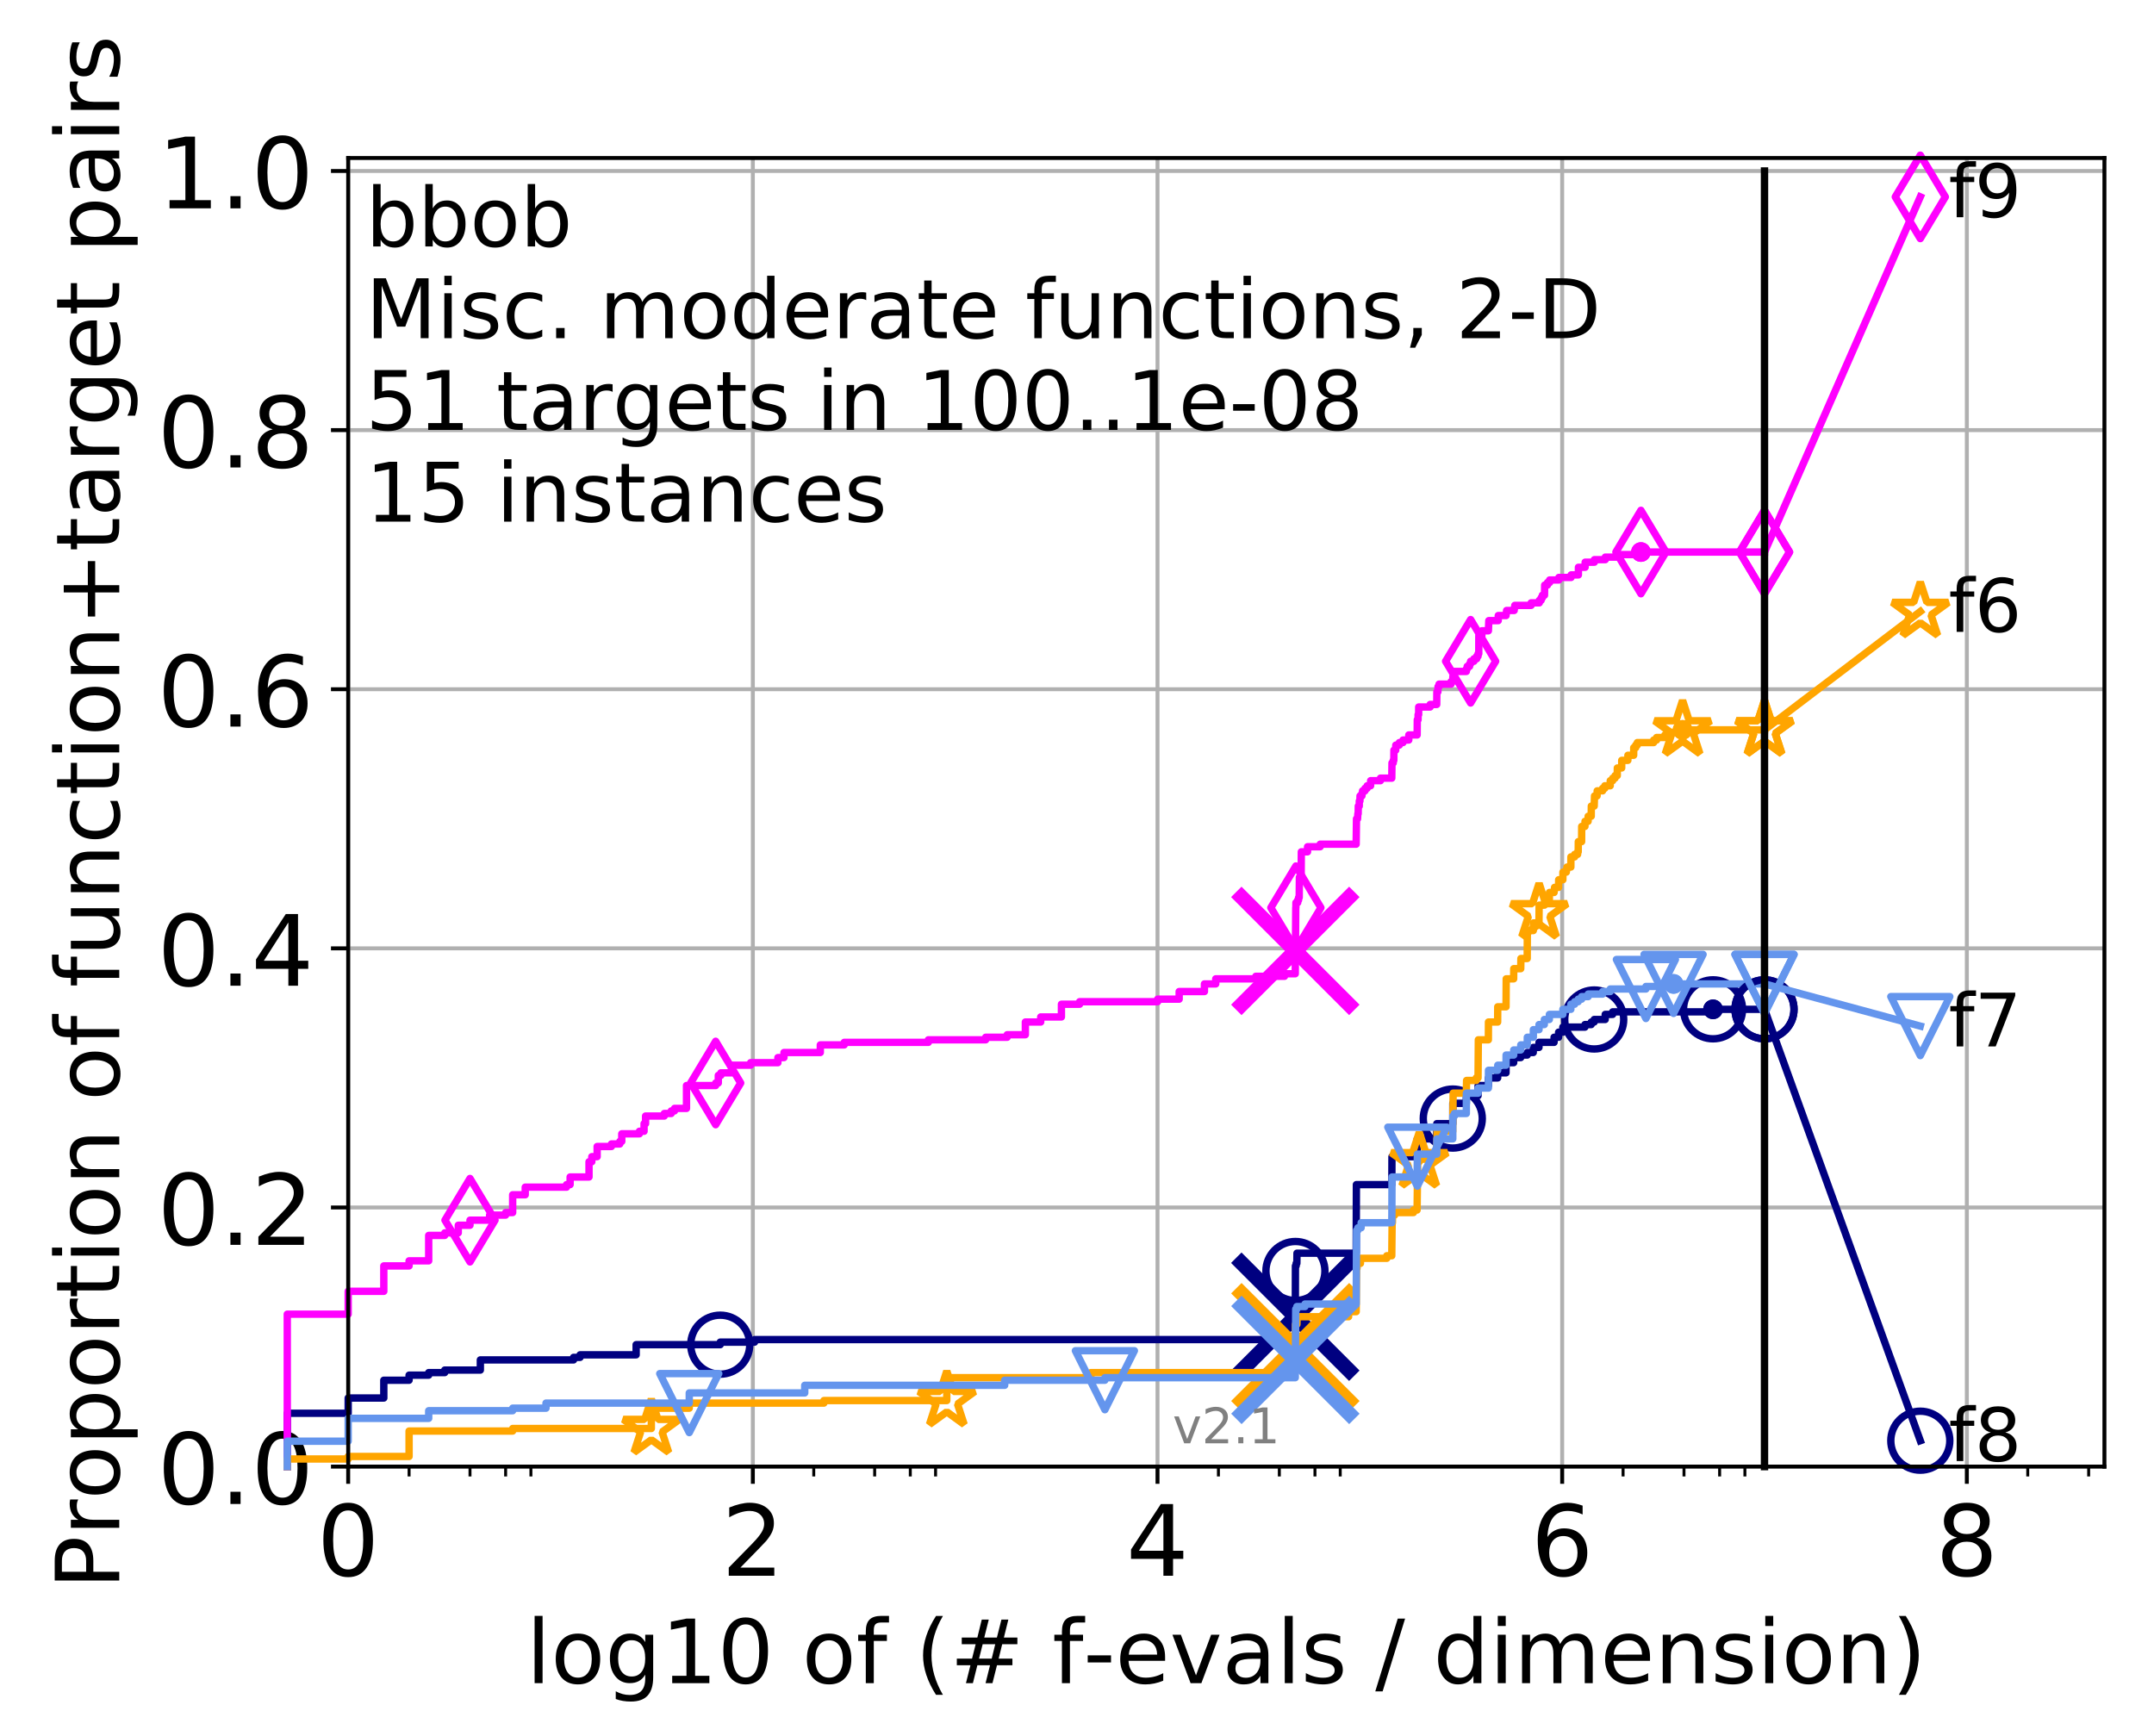 <?xml version="1.0" encoding="utf-8" standalone="no"?>
<!DOCTYPE svg PUBLIC "-//W3C//DTD SVG 1.1//EN"
  "http://www.w3.org/Graphics/SVG/1.1/DTD/svg11.dtd">
<!-- Created with matplotlib (http://matplotlib.org/) -->
<svg height="353pt" version="1.1" viewBox="0 0 438 353" width="438pt" xmlns="http://www.w3.org/2000/svg" xmlns:xlink="http://www.w3.org/1999/xlink">
 <defs>
  <style type="text/css">
*{stroke-linecap:butt;stroke-linejoin:round;}
  </style>
 </defs>
 <g id="figure_1">
  <g id="patch_1">
   <path d="M 0 353.222 
L 438.62 353.222 
L 438.62 0 
L 0 0 
z
" style="fill:#ffffff;"/>
  </g>
  <g id="axes_1">
   <g id="patch_2">
    <path d="M 70.8 298.245 
L 427.92 298.245 
L 427.92 32.133 
L 70.8 32.133 
z
" style="fill:#ffffff;"/>
   </g>
   <g id="matplotlib.axis_1">
    <g id="xtick_1">
     <g id="line2d_1">
      <path clip-path="url(#pffbed2e3cf)" d="M 70.8 298.245 
L 70.8 32.133 
" style="fill:none;stroke:#b0b0b0;stroke-linecap:square;stroke-width:0.8;"/>
     </g>
     <g id="line2d_2">
      <defs>
       <path d="M 0 0 
L 0 3.5 
" id="mab43088e83" style="stroke:#000000;stroke-width:0.8;"/>
      </defs>
      <g>
       <use style="stroke:#000000;stroke-width:0.8;" x="70.8" xlink:href="#mab43088e83" y="298.245"/>
      </g>
     </g>
     <g id="text_1">
      <!-- 0 -->
      <defs>
       <path d="M 31.781 66.406 
Q 24.172 66.406 20.328 58.906 
Q 16.5 51.422 16.5 36.375 
Q 16.5 21.391 20.328 13.891 
Q 24.172 6.391 31.781 6.391 
Q 39.453 6.391 43.281 13.891 
Q 47.125 21.391 47.125 36.375 
Q 47.125 51.422 43.281 58.906 
Q 39.453 66.406 31.781 66.406 
M 31.781 74.219 
Q 44.047 74.219 50.516 64.516 
Q 56.984 54.828 56.984 36.375 
Q 56.984 17.969 50.516 8.266 
Q 44.047 -1.422 31.781 -1.422 
Q 19.531 -1.422 13.062 8.266 
Q 6.594 17.969 6.594 36.375 
Q 6.594 54.828 13.062 64.516 
Q 19.531 74.219 31.781 74.219 
" id="DejaVuSans-30"/>
      </defs>
      <g transform="translate(64.438 320.442)scale(0.2 -0.2)">
       <use xlink:href="#DejaVuSans-30"/>
      </g>
     </g>
    </g>
    <g id="xtick_2">
     <g id="line2d_3">
      <path clip-path="url(#pffbed2e3cf)" d="M 153.086 298.245 
L 153.086 32.133 
" style="fill:none;stroke:#b0b0b0;stroke-linecap:square;stroke-width:0.8;"/>
     </g>
     <g id="line2d_4">
      <g>
       <use style="stroke:#000000;stroke-width:0.8;" x="153.086" xlink:href="#mab43088e83" y="298.245"/>
      </g>
     </g>
     <g id="text_2">
      <!-- 2 -->
      <defs>
       <path d="M 19.188 8.297 
L 53.609 8.297 
L 53.609 0 
L 7.328 0 
L 7.328 8.297 
Q 12.938 14.109 22.625 23.891 
Q 32.328 33.688 34.812 36.531 
Q 39.547 41.844 41.422 45.531 
Q 43.312 49.219 43.312 52.781 
Q 43.312 58.594 39.234 62.25 
Q 35.156 65.922 28.609 65.922 
Q 23.969 65.922 18.812 64.312 
Q 13.672 62.703 7.812 59.422 
L 7.812 69.391 
Q 13.766 71.781 18.938 73 
Q 24.125 74.219 28.422 74.219 
Q 39.75 74.219 46.484 68.547 
Q 53.219 62.891 53.219 53.422 
Q 53.219 48.922 51.531 44.891 
Q 49.859 40.875 45.406 35.406 
Q 44.188 33.984 37.641 27.219 
Q 31.109 20.453 19.188 8.297 
" id="DejaVuSans-32"/>
      </defs>
      <g transform="translate(146.723 320.442)scale(0.2 -0.2)">
       <use xlink:href="#DejaVuSans-32"/>
      </g>
     </g>
    </g>
    <g id="xtick_3">
     <g id="line2d_5">
      <path clip-path="url(#pffbed2e3cf)" d="M 235.371 298.245 
L 235.371 32.133 
" style="fill:none;stroke:#b0b0b0;stroke-linecap:square;stroke-width:0.8;"/>
     </g>
     <g id="line2d_6">
      <g>
       <use style="stroke:#000000;stroke-width:0.8;" x="235.371" xlink:href="#mab43088e83" y="298.245"/>
      </g>
     </g>
     <g id="text_3">
      <!-- 4 -->
      <defs>
       <path d="M 37.797 64.312 
L 12.891 25.391 
L 37.797 25.391 
z
M 35.203 72.906 
L 47.609 72.906 
L 47.609 25.391 
L 58.016 25.391 
L 58.016 17.188 
L 47.609 17.188 
L 47.609 0 
L 37.797 0 
L 37.797 17.188 
L 4.891 17.188 
L 4.891 26.703 
z
" id="DejaVuSans-34"/>
      </defs>
      <g transform="translate(229.009 320.442)scale(0.2 -0.2)">
       <use xlink:href="#DejaVuSans-34"/>
      </g>
     </g>
    </g>
    <g id="xtick_4">
     <g id="line2d_7">
      <path clip-path="url(#pffbed2e3cf)" d="M 317.657 298.245 
L 317.657 32.133 
" style="fill:none;stroke:#b0b0b0;stroke-linecap:square;stroke-width:0.8;"/>
     </g>
     <g id="line2d_8">
      <g>
       <use style="stroke:#000000;stroke-width:0.8;" x="317.657" xlink:href="#mab43088e83" y="298.245"/>
      </g>
     </g>
     <g id="text_4">
      <!-- 6 -->
      <defs>
       <path d="M 33.016 40.375 
Q 26.375 40.375 22.484 35.828 
Q 18.609 31.297 18.609 23.391 
Q 18.609 15.531 22.484 10.953 
Q 26.375 6.391 33.016 6.391 
Q 39.656 6.391 43.531 10.953 
Q 47.406 15.531 47.406 23.391 
Q 47.406 31.297 43.531 35.828 
Q 39.656 40.375 33.016 40.375 
M 52.594 71.297 
L 52.594 62.312 
Q 48.875 64.062 45.094 64.984 
Q 41.312 65.922 37.594 65.922 
Q 27.828 65.922 22.672 59.328 
Q 17.531 52.734 16.797 39.406 
Q 19.672 43.656 24.016 45.922 
Q 28.375 48.188 33.594 48.188 
Q 44.578 48.188 50.953 41.516 
Q 57.328 34.859 57.328 23.391 
Q 57.328 12.156 50.688 5.359 
Q 44.047 -1.422 33.016 -1.422 
Q 20.359 -1.422 13.672 8.266 
Q 6.984 17.969 6.984 36.375 
Q 6.984 53.656 15.188 63.938 
Q 23.391 74.219 37.203 74.219 
Q 40.922 74.219 44.703 73.484 
Q 48.484 72.75 52.594 71.297 
" id="DejaVuSans-36"/>
      </defs>
      <g transform="translate(311.295 320.442)scale(0.2 -0.2)">
       <use xlink:href="#DejaVuSans-36"/>
      </g>
     </g>
    </g>
    <g id="xtick_5">
     <g id="line2d_9">
      <path clip-path="url(#pffbed2e3cf)" d="M 399.943 298.245 
L 399.943 32.133 
" style="fill:none;stroke:#b0b0b0;stroke-linecap:square;stroke-width:0.8;"/>
     </g>
     <g id="line2d_10">
      <g>
       <use style="stroke:#000000;stroke-width:0.8;" x="399.943" xlink:href="#mab43088e83" y="298.245"/>
      </g>
     </g>
     <g id="text_5">
      <!-- 8 -->
      <defs>
       <path d="M 31.781 34.625 
Q 24.75 34.625 20.719 30.859 
Q 16.703 27.094 16.703 20.516 
Q 16.703 13.922 20.719 10.156 
Q 24.75 6.391 31.781 6.391 
Q 38.812 6.391 42.859 10.172 
Q 46.922 13.969 46.922 20.516 
Q 46.922 27.094 42.891 30.859 
Q 38.875 34.625 31.781 34.625 
M 21.922 38.812 
Q 15.578 40.375 12.031 44.719 
Q 8.5 49.078 8.5 55.328 
Q 8.5 64.062 14.719 69.141 
Q 20.953 74.219 31.781 74.219 
Q 42.672 74.219 48.875 69.141 
Q 55.078 64.062 55.078 55.328 
Q 55.078 49.078 51.531 44.719 
Q 48 40.375 41.703 38.812 
Q 48.828 37.156 52.797 32.312 
Q 56.781 27.484 56.781 20.516 
Q 56.781 9.906 50.312 4.234 
Q 43.844 -1.422 31.781 -1.422 
Q 19.734 -1.422 13.25 4.234 
Q 6.781 9.906 6.781 20.516 
Q 6.781 27.484 10.781 32.312 
Q 14.797 37.156 21.922 38.812 
M 18.312 54.391 
Q 18.312 48.734 21.844 45.562 
Q 25.391 42.391 31.781 42.391 
Q 38.141 42.391 41.719 45.562 
Q 45.312 48.734 45.312 54.391 
Q 45.312 60.062 41.719 63.234 
Q 38.141 66.406 31.781 66.406 
Q 25.391 66.406 21.844 63.234 
Q 18.312 60.062 18.312 54.391 
" id="DejaVuSans-38"/>
      </defs>
      <g transform="translate(393.58 320.442)scale(0.2 -0.2)">
       <use xlink:href="#DejaVuSans-38"/>
      </g>
     </g>
    </g>
    <g id="xtick_6">
     <g id="line2d_11">
      <defs>
       <path d="M 0 0 
L 0 2 
" id="mbaf9244e1b" style="stroke:#000000;stroke-width:0.6;"/>
      </defs>
      <g>
       <use style="stroke:#000000;stroke-width:0.6;" x="83.185" xlink:href="#mbaf9244e1b" y="298.245"/>
      </g>
     </g>
    </g>
    <g id="xtick_7">
     <g id="line2d_12">
      <g>
       <use style="stroke:#000000;stroke-width:0.6;" x="95.57" xlink:href="#mbaf9244e1b" y="298.245"/>
      </g>
     </g>
    </g>
    <g id="xtick_8">
     <g id="line2d_13">
      <g>
       <use style="stroke:#000000;stroke-width:0.6;" x="102.815" xlink:href="#mbaf9244e1b" y="298.245"/>
      </g>
     </g>
    </g>
    <g id="xtick_9">
     <g id="line2d_14">
      <g>
       <use style="stroke:#000000;stroke-width:0.6;" x="107.956" xlink:href="#mbaf9244e1b" y="298.245"/>
      </g>
     </g>
    </g>
    <g id="xtick_10">
     <g id="line2d_15">
      <g>
       <use style="stroke:#000000;stroke-width:0.6;" x="165.471" xlink:href="#mbaf9244e1b" y="298.245"/>
      </g>
     </g>
    </g>
    <g id="xtick_11">
     <g id="line2d_16">
      <g>
       <use style="stroke:#000000;stroke-width:0.6;" x="177.856" xlink:href="#mbaf9244e1b" y="298.245"/>
      </g>
     </g>
    </g>
    <g id="xtick_12">
     <g id="line2d_17">
      <g>
       <use style="stroke:#000000;stroke-width:0.6;" x="185.101" xlink:href="#mbaf9244e1b" y="298.245"/>
      </g>
     </g>
    </g>
    <g id="xtick_13">
     <g id="line2d_18">
      <g>
       <use style="stroke:#000000;stroke-width:0.6;" x="190.241" xlink:href="#mbaf9244e1b" y="298.245"/>
      </g>
     </g>
    </g>
    <g id="xtick_14">
     <g id="line2d_19">
      <g>
       <use style="stroke:#000000;stroke-width:0.6;" x="247.757" xlink:href="#mbaf9244e1b" y="298.245"/>
      </g>
     </g>
    </g>
    <g id="xtick_15">
     <g id="line2d_20">
      <g>
       <use style="stroke:#000000;stroke-width:0.6;" x="260.142" xlink:href="#mbaf9244e1b" y="298.245"/>
      </g>
     </g>
    </g>
    <g id="xtick_16">
     <g id="line2d_21">
      <g>
       <use style="stroke:#000000;stroke-width:0.6;" x="267.387" xlink:href="#mbaf9244e1b" y="298.245"/>
      </g>
     </g>
    </g>
    <g id="xtick_17">
     <g id="line2d_22">
      <g>
       <use style="stroke:#000000;stroke-width:0.6;" x="272.527" xlink:href="#mbaf9244e1b" y="298.245"/>
      </g>
     </g>
    </g>
    <g id="xtick_18">
     <g id="line2d_23">
      <g>
       <use style="stroke:#000000;stroke-width:0.6;" x="330.042" xlink:href="#mbaf9244e1b" y="298.245"/>
      </g>
     </g>
    </g>
    <g id="xtick_19">
     <g id="line2d_24">
      <g>
       <use style="stroke:#000000;stroke-width:0.6;" x="342.428" xlink:href="#mbaf9244e1b" y="298.245"/>
      </g>
     </g>
    </g>
    <g id="xtick_20">
     <g id="line2d_25">
      <g>
       <use style="stroke:#000000;stroke-width:0.6;" x="349.673" xlink:href="#mbaf9244e1b" y="298.245"/>
      </g>
     </g>
    </g>
    <g id="xtick_21">
     <g id="line2d_26">
      <g>
       <use style="stroke:#000000;stroke-width:0.6;" x="354.813" xlink:href="#mbaf9244e1b" y="298.245"/>
      </g>
     </g>
    </g>
    <g id="xtick_22">
     <g id="line2d_27">
      <g>
       <use style="stroke:#000000;stroke-width:0.6;" x="412.328" xlink:href="#mbaf9244e1b" y="298.245"/>
      </g>
     </g>
    </g>
    <g id="xtick_23">
     <g id="line2d_28">
      <g>
       <use style="stroke:#000000;stroke-width:0.6;" x="424.713" xlink:href="#mbaf9244e1b" y="298.245"/>
      </g>
     </g>
    </g>
    <g id="text_6">
     <!-- log10 of (# f-evals / dimension) -->
     <defs>
      <path d="M 9.422 75.984 
L 18.406 75.984 
L 18.406 0 
L 9.422 0 
z
" id="DejaVuSans-6c"/>
      <path d="M 30.609 48.391 
Q 23.391 48.391 19.188 42.75 
Q 14.984 37.109 14.984 27.297 
Q 14.984 17.484 19.156 11.844 
Q 23.344 6.203 30.609 6.203 
Q 37.797 6.203 41.984 11.859 
Q 46.188 17.531 46.188 27.297 
Q 46.188 37.016 41.984 42.703 
Q 37.797 48.391 30.609 48.391 
M 30.609 56 
Q 42.328 56 49.016 48.375 
Q 55.719 40.766 55.719 27.297 
Q 55.719 13.875 49.016 6.219 
Q 42.328 -1.422 30.609 -1.422 
Q 18.844 -1.422 12.172 6.219 
Q 5.516 13.875 5.516 27.297 
Q 5.516 40.766 12.172 48.375 
Q 18.844 56 30.609 56 
" id="DejaVuSans-6f"/>
      <path d="M 45.406 27.984 
Q 45.406 37.75 41.375 43.109 
Q 37.359 48.484 30.078 48.484 
Q 22.859 48.484 18.828 43.109 
Q 14.797 37.75 14.797 27.984 
Q 14.797 18.266 18.828 12.891 
Q 22.859 7.516 30.078 7.516 
Q 37.359 7.516 41.375 12.891 
Q 45.406 18.266 45.406 27.984 
M 54.391 6.781 
Q 54.391 -7.172 48.188 -13.984 
Q 42 -20.797 29.203 -20.797 
Q 24.469 -20.797 20.266 -20.094 
Q 16.062 -19.391 12.109 -17.922 
L 12.109 -9.188 
Q 16.062 -11.328 19.922 -12.344 
Q 23.781 -13.375 27.781 -13.375 
Q 36.625 -13.375 41.016 -8.766 
Q 45.406 -4.156 45.406 5.172 
L 45.406 9.625 
Q 42.625 4.781 38.281 2.391 
Q 33.938 0 27.875 0 
Q 17.828 0 11.672 7.656 
Q 5.516 15.328 5.516 27.984 
Q 5.516 40.672 11.672 48.328 
Q 17.828 56 27.875 56 
Q 33.938 56 38.281 53.609 
Q 42.625 51.219 45.406 46.391 
L 45.406 54.688 
L 54.391 54.688 
z
" id="DejaVuSans-67"/>
      <path d="M 12.406 8.297 
L 28.516 8.297 
L 28.516 63.922 
L 10.984 60.406 
L 10.984 69.391 
L 28.422 72.906 
L 38.281 72.906 
L 38.281 8.297 
L 54.391 8.297 
L 54.391 0 
L 12.406 0 
z
" id="DejaVuSans-31"/>
      <path id="DejaVuSans-20"/>
      <path d="M 37.109 75.984 
L 37.109 68.5 
L 28.516 68.5 
Q 23.688 68.5 21.797 66.547 
Q 19.922 64.594 19.922 59.516 
L 19.922 54.688 
L 34.719 54.688 
L 34.719 47.703 
L 19.922 47.703 
L 19.922 0 
L 10.891 0 
L 10.891 47.703 
L 2.297 47.703 
L 2.297 54.688 
L 10.891 54.688 
L 10.891 58.5 
Q 10.891 67.625 15.141 71.797 
Q 19.391 75.984 28.609 75.984 
z
" id="DejaVuSans-66"/>
      <path d="M 31 75.875 
Q 24.469 64.656 21.281 53.656 
Q 18.109 42.672 18.109 31.391 
Q 18.109 20.125 21.312 9.062 
Q 24.516 -2 31 -13.188 
L 23.188 -13.188 
Q 15.875 -1.703 12.234 9.375 
Q 8.594 20.453 8.594 31.391 
Q 8.594 42.281 12.203 53.312 
Q 15.828 64.359 23.188 75.875 
z
" id="DejaVuSans-28"/>
      <path d="M 51.125 44 
L 36.922 44 
L 32.812 27.688 
L 47.125 27.688 
z
M 43.797 71.781 
L 38.719 51.516 
L 52.984 51.516 
L 58.109 71.781 
L 65.922 71.781 
L 60.891 51.516 
L 76.125 51.516 
L 76.125 44 
L 58.984 44 
L 54.984 27.688 
L 70.516 27.688 
L 70.516 20.219 
L 53.078 20.219 
L 48 0 
L 40.188 0 
L 45.219 20.219 
L 30.906 20.219 
L 25.875 0 
L 18.016 0 
L 23.094 20.219 
L 7.719 20.219 
L 7.719 27.688 
L 24.906 27.688 
L 29 44 
L 13.281 44 
L 13.281 51.516 
L 30.906 51.516 
L 35.891 71.781 
z
" id="DejaVuSans-23"/>
      <path d="M 4.891 31.391 
L 31.203 31.391 
L 31.203 23.391 
L 4.891 23.391 
z
" id="DejaVuSans-2d"/>
      <path d="M 56.203 29.594 
L 56.203 25.203 
L 14.891 25.203 
Q 15.484 15.922 20.484 11.062 
Q 25.484 6.203 34.422 6.203 
Q 39.594 6.203 44.453 7.469 
Q 49.312 8.734 54.109 11.281 
L 54.109 2.781 
Q 49.266 0.734 44.188 -0.344 
Q 39.109 -1.422 33.891 -1.422 
Q 20.797 -1.422 13.156 6.188 
Q 5.516 13.812 5.516 26.812 
Q 5.516 40.234 12.766 48.109 
Q 20.016 56 32.328 56 
Q 43.359 56 49.781 48.891 
Q 56.203 41.797 56.203 29.594 
M 47.219 32.234 
Q 47.125 39.594 43.094 43.984 
Q 39.062 48.391 32.422 48.391 
Q 24.906 48.391 20.391 44.141 
Q 15.875 39.891 15.188 32.172 
z
" id="DejaVuSans-65"/>
      <path d="M 2.984 54.688 
L 12.5 54.688 
L 29.594 8.797 
L 46.688 54.688 
L 56.203 54.688 
L 35.688 0 
L 23.484 0 
z
" id="DejaVuSans-76"/>
      <path d="M 34.281 27.484 
Q 23.391 27.484 19.188 25 
Q 14.984 22.516 14.984 16.5 
Q 14.984 11.719 18.141 8.906 
Q 21.297 6.109 26.703 6.109 
Q 34.188 6.109 38.703 11.406 
Q 43.219 16.703 43.219 25.484 
L 43.219 27.484 
z
M 52.203 31.203 
L 52.203 0 
L 43.219 0 
L 43.219 8.297 
Q 40.141 3.328 35.547 0.953 
Q 30.953 -1.422 24.312 -1.422 
Q 15.922 -1.422 10.953 3.297 
Q 6 8.016 6 15.922 
Q 6 25.141 12.172 29.828 
Q 18.359 34.516 30.609 34.516 
L 43.219 34.516 
L 43.219 35.406 
Q 43.219 41.609 39.141 45 
Q 35.062 48.391 27.688 48.391 
Q 23 48.391 18.547 47.266 
Q 14.109 46.141 10.016 43.891 
L 10.016 52.203 
Q 14.938 54.109 19.578 55.047 
Q 24.219 56 28.609 56 
Q 40.484 56 46.344 49.844 
Q 52.203 43.703 52.203 31.203 
" id="DejaVuSans-61"/>
      <path d="M 44.281 53.078 
L 44.281 44.578 
Q 40.484 46.531 36.375 47.5 
Q 32.281 48.484 27.875 48.484 
Q 21.188 48.484 17.844 46.438 
Q 14.5 44.391 14.5 40.281 
Q 14.5 37.156 16.891 35.375 
Q 19.281 33.594 26.516 31.984 
L 29.594 31.297 
Q 39.156 29.25 43.188 25.516 
Q 47.219 21.781 47.219 15.094 
Q 47.219 7.469 41.188 3.016 
Q 35.156 -1.422 24.609 -1.422 
Q 20.219 -1.422 15.453 -0.562 
Q 10.688 0.297 5.422 2 
L 5.422 11.281 
Q 10.406 8.688 15.234 7.391 
Q 20.062 6.109 24.812 6.109 
Q 31.156 6.109 34.562 8.281 
Q 37.984 10.453 37.984 14.406 
Q 37.984 18.062 35.516 20.016 
Q 33.062 21.969 24.703 23.781 
L 21.578 24.516 
Q 13.234 26.266 9.516 29.906 
Q 5.812 33.547 5.812 39.891 
Q 5.812 47.609 11.281 51.797 
Q 16.75 56 26.812 56 
Q 31.781 56 36.172 55.266 
Q 40.578 54.547 44.281 53.078 
" id="DejaVuSans-73"/>
      <path d="M 25.391 72.906 
L 33.688 72.906 
L 8.297 -9.281 
L 0 -9.281 
z
" id="DejaVuSans-2f"/>
      <path d="M 45.406 46.391 
L 45.406 75.984 
L 54.391 75.984 
L 54.391 0 
L 45.406 0 
L 45.406 8.203 
Q 42.578 3.328 38.25 0.953 
Q 33.938 -1.422 27.875 -1.422 
Q 17.969 -1.422 11.734 6.484 
Q 5.516 14.406 5.516 27.297 
Q 5.516 40.188 11.734 48.094 
Q 17.969 56 27.875 56 
Q 33.938 56 38.25 53.625 
Q 42.578 51.266 45.406 46.391 
M 14.797 27.297 
Q 14.797 17.391 18.875 11.75 
Q 22.953 6.109 30.078 6.109 
Q 37.203 6.109 41.297 11.75 
Q 45.406 17.391 45.406 27.297 
Q 45.406 37.203 41.297 42.844 
Q 37.203 48.484 30.078 48.484 
Q 22.953 48.484 18.875 42.844 
Q 14.797 37.203 14.797 27.297 
" id="DejaVuSans-64"/>
      <path d="M 9.422 54.688 
L 18.406 54.688 
L 18.406 0 
L 9.422 0 
z
M 9.422 75.984 
L 18.406 75.984 
L 18.406 64.594 
L 9.422 64.594 
z
" id="DejaVuSans-69"/>
      <path d="M 52 44.188 
Q 55.375 50.25 60.062 53.125 
Q 64.75 56 71.094 56 
Q 79.641 56 84.281 50.016 
Q 88.922 44.047 88.922 33.016 
L 88.922 0 
L 79.891 0 
L 79.891 32.719 
Q 79.891 40.578 77.094 44.375 
Q 74.312 48.188 68.609 48.188 
Q 61.625 48.188 57.562 43.547 
Q 53.516 38.922 53.516 30.906 
L 53.516 0 
L 44.484 0 
L 44.484 32.719 
Q 44.484 40.625 41.703 44.406 
Q 38.922 48.188 33.109 48.188 
Q 26.219 48.188 22.156 43.531 
Q 18.109 38.875 18.109 30.906 
L 18.109 0 
L 9.078 0 
L 9.078 54.688 
L 18.109 54.688 
L 18.109 46.188 
Q 21.188 51.219 25.484 53.609 
Q 29.781 56 35.688 56 
Q 41.656 56 45.828 52.969 
Q 50 49.953 52 44.188 
" id="DejaVuSans-6d"/>
      <path d="M 54.891 33.016 
L 54.891 0 
L 45.906 0 
L 45.906 32.719 
Q 45.906 40.484 42.875 44.328 
Q 39.844 48.188 33.797 48.188 
Q 26.516 48.188 22.312 43.547 
Q 18.109 38.922 18.109 30.906 
L 18.109 0 
L 9.078 0 
L 9.078 54.688 
L 18.109 54.688 
L 18.109 46.188 
Q 21.344 51.125 25.703 53.562 
Q 30.078 56 35.797 56 
Q 45.219 56 50.047 50.172 
Q 54.891 44.344 54.891 33.016 
" id="DejaVuSans-6e"/>
      <path d="M 8.016 75.875 
L 15.828 75.875 
Q 23.141 64.359 26.781 53.312 
Q 30.422 42.281 30.422 31.391 
Q 30.422 20.453 26.781 9.375 
Q 23.141 -1.703 15.828 -13.188 
L 8.016 -13.188 
Q 14.5 -2 17.703 9.062 
Q 20.906 20.125 20.906 31.391 
Q 20.906 42.672 17.703 53.656 
Q 14.5 64.656 8.016 75.875 
" id="DejaVuSans-29"/>
     </defs>
     <g transform="translate(107.015 342.279)scale(0.18 -0.18)">
      <use xlink:href="#DejaVuSans-6c"/>
      <use x="27.783" xlink:href="#DejaVuSans-6f"/>
      <use x="88.965" xlink:href="#DejaVuSans-67"/>
      <use x="152.441" xlink:href="#DejaVuSans-31"/>
      <use x="216.064" xlink:href="#DejaVuSans-30"/>
      <use x="279.688" xlink:href="#DejaVuSans-20"/>
      <use x="311.475" xlink:href="#DejaVuSans-6f"/>
      <use x="372.656" xlink:href="#DejaVuSans-66"/>
      <use x="407.861" xlink:href="#DejaVuSans-20"/>
      <use x="439.648" xlink:href="#DejaVuSans-28"/>
      <use x="478.662" xlink:href="#DejaVuSans-23"/>
      <use x="562.451" xlink:href="#DejaVuSans-20"/>
      <use x="594.238" xlink:href="#DejaVuSans-66"/>
      <use x="629.365" xlink:href="#DejaVuSans-2d"/>
      <use x="665.449" xlink:href="#DejaVuSans-65"/>
      <use x="726.973" xlink:href="#DejaVuSans-76"/>
      <use x="786.152" xlink:href="#DejaVuSans-61"/>
      <use x="847.432" xlink:href="#DejaVuSans-6c"/>
      <use x="875.215" xlink:href="#DejaVuSans-73"/>
      <use x="927.314" xlink:href="#DejaVuSans-20"/>
      <use x="959.102" xlink:href="#DejaVuSans-2f"/>
      <use x="992.793" xlink:href="#DejaVuSans-20"/>
      <use x="1024.58" xlink:href="#DejaVuSans-64"/>
      <use x="1088.057" xlink:href="#DejaVuSans-69"/>
      <use x="1115.84" xlink:href="#DejaVuSans-6d"/>
      <use x="1213.252" xlink:href="#DejaVuSans-65"/>
      <use x="1274.775" xlink:href="#DejaVuSans-6e"/>
      <use x="1338.154" xlink:href="#DejaVuSans-73"/>
      <use x="1390.254" xlink:href="#DejaVuSans-69"/>
      <use x="1418.037" xlink:href="#DejaVuSans-6f"/>
      <use x="1479.219" xlink:href="#DejaVuSans-6e"/>
      <use x="1542.598" xlink:href="#DejaVuSans-29"/>
     </g>
    </g>
   </g>
   <g id="matplotlib.axis_2">
    <g id="ytick_1">
     <g id="line2d_29">
      <path clip-path="url(#pffbed2e3cf)" d="M 70.8 298.245 
L 427.92 298.245 
" style="fill:none;stroke:#b0b0b0;stroke-linecap:square;stroke-width:0.8;"/>
     </g>
     <g id="line2d_30">
      <defs>
       <path d="M 0 0 
L -3.5 0 
" id="m89f3812816" style="stroke:#000000;stroke-width:0.8;"/>
      </defs>
      <g>
       <use style="stroke:#000000;stroke-width:0.8;" x="70.8" xlink:href="#m89f3812816" y="298.245"/>
      </g>
     </g>
     <g id="text_7">
      <!-- 0.0 -->
      <defs>
       <path d="M 10.688 12.406 
L 21 12.406 
L 21 0 
L 10.688 0 
z
" id="DejaVuSans-2e"/>
      </defs>
      <g transform="translate(31.994 305.844)scale(0.2 -0.2)">
       <use xlink:href="#DejaVuSans-30"/>
       <use x="63.623" xlink:href="#DejaVuSans-2e"/>
       <use x="95.41" xlink:href="#DejaVuSans-30"/>
      </g>
     </g>
    </g>
    <g id="ytick_2">
     <g id="line2d_31">
      <path clip-path="url(#pffbed2e3cf)" d="M 70.8 245.55 
L 427.92 245.55 
" style="fill:none;stroke:#b0b0b0;stroke-linecap:square;stroke-width:0.8;"/>
     </g>
     <g id="line2d_32">
      <g>
       <use style="stroke:#000000;stroke-width:0.8;" x="70.8" xlink:href="#m89f3812816" y="245.55"/>
      </g>
     </g>
     <g id="text_8">
      <!-- 0.2 -->
      <g transform="translate(31.994 253.148)scale(0.2 -0.2)">
       <use xlink:href="#DejaVuSans-30"/>
       <use x="63.623" xlink:href="#DejaVuSans-2e"/>
       <use x="95.41" xlink:href="#DejaVuSans-32"/>
      </g>
     </g>
    </g>
    <g id="ytick_3">
     <g id="line2d_33">
      <path clip-path="url(#pffbed2e3cf)" d="M 70.8 192.854 
L 427.92 192.854 
" style="fill:none;stroke:#b0b0b0;stroke-linecap:square;stroke-width:0.8;"/>
     </g>
     <g id="line2d_34">
      <g>
       <use style="stroke:#000000;stroke-width:0.8;" x="70.8" xlink:href="#m89f3812816" y="192.854"/>
      </g>
     </g>
     <g id="text_9">
      <!-- 0.4 -->
      <g transform="translate(31.994 200.453)scale(0.2 -0.2)">
       <use xlink:href="#DejaVuSans-30"/>
       <use x="63.623" xlink:href="#DejaVuSans-2e"/>
       <use x="95.41" xlink:href="#DejaVuSans-34"/>
      </g>
     </g>
    </g>
    <g id="ytick_4">
     <g id="line2d_35">
      <path clip-path="url(#pffbed2e3cf)" d="M 70.8 140.159 
L 427.92 140.159 
" style="fill:none;stroke:#b0b0b0;stroke-linecap:square;stroke-width:0.8;"/>
     </g>
     <g id="line2d_36">
      <g>
       <use style="stroke:#000000;stroke-width:0.8;" x="70.8" xlink:href="#m89f3812816" y="140.159"/>
      </g>
     </g>
     <g id="text_10">
      <!-- 0.6 -->
      <g transform="translate(31.994 147.757)scale(0.2 -0.2)">
       <use xlink:href="#DejaVuSans-30"/>
       <use x="63.623" xlink:href="#DejaVuSans-2e"/>
       <use x="95.41" xlink:href="#DejaVuSans-36"/>
      </g>
     </g>
    </g>
    <g id="ytick_5">
     <g id="line2d_37">
      <path clip-path="url(#pffbed2e3cf)" d="M 70.8 87.464 
L 427.92 87.464 
" style="fill:none;stroke:#b0b0b0;stroke-linecap:square;stroke-width:0.8;"/>
     </g>
     <g id="line2d_38">
      <g>
       <use style="stroke:#000000;stroke-width:0.8;" x="70.8" xlink:href="#m89f3812816" y="87.464"/>
      </g>
     </g>
     <g id="text_11">
      <!-- 0.8 -->
      <g transform="translate(31.994 95.062)scale(0.2 -0.2)">
       <use xlink:href="#DejaVuSans-30"/>
       <use x="63.623" xlink:href="#DejaVuSans-2e"/>
       <use x="95.41" xlink:href="#DejaVuSans-38"/>
      </g>
     </g>
    </g>
    <g id="ytick_6">
     <g id="line2d_39">
      <path clip-path="url(#pffbed2e3cf)" d="M 70.8 34.768 
L 427.92 34.768 
" style="fill:none;stroke:#b0b0b0;stroke-linecap:square;stroke-width:0.8;"/>
     </g>
     <g id="line2d_40">
      <g>
       <use style="stroke:#000000;stroke-width:0.8;" x="70.8" xlink:href="#m89f3812816" y="34.768"/>
      </g>
     </g>
     <g id="text_12">
      <!-- 1.0 -->
      <g transform="translate(31.994 42.367)scale(0.2 -0.2)">
       <use xlink:href="#DejaVuSans-31"/>
       <use x="63.623" xlink:href="#DejaVuSans-2e"/>
       <use x="95.41" xlink:href="#DejaVuSans-30"/>
      </g>
     </g>
    </g>
    <g id="text_13">
     <!-- Proportion of function+target pairs -->
     <defs>
      <path d="M 19.672 64.797 
L 19.672 37.406 
L 32.078 37.406 
Q 38.969 37.406 42.719 40.969 
Q 46.484 44.531 46.484 51.125 
Q 46.484 57.672 42.719 61.234 
Q 38.969 64.797 32.078 64.797 
z
M 9.812 72.906 
L 32.078 72.906 
Q 44.344 72.906 50.609 67.359 
Q 56.891 61.812 56.891 51.125 
Q 56.891 40.328 50.609 34.812 
Q 44.344 29.297 32.078 29.297 
L 19.672 29.297 
L 19.672 0 
L 9.812 0 
z
" id="DejaVuSans-50"/>
      <path d="M 41.109 46.297 
Q 39.594 47.172 37.812 47.578 
Q 36.031 48 33.891 48 
Q 26.266 48 22.188 43.047 
Q 18.109 38.094 18.109 28.812 
L 18.109 0 
L 9.078 0 
L 9.078 54.688 
L 18.109 54.688 
L 18.109 46.188 
Q 20.953 51.172 25.484 53.578 
Q 30.031 56 36.531 56 
Q 37.453 56 38.578 55.875 
Q 39.703 55.766 41.062 55.516 
z
" id="DejaVuSans-72"/>
      <path d="M 18.109 8.203 
L 18.109 -20.797 
L 9.078 -20.797 
L 9.078 54.688 
L 18.109 54.688 
L 18.109 46.391 
Q 20.953 51.266 25.266 53.625 
Q 29.594 56 35.594 56 
Q 45.562 56 51.781 48.094 
Q 58.016 40.188 58.016 27.297 
Q 58.016 14.406 51.781 6.484 
Q 45.562 -1.422 35.594 -1.422 
Q 29.594 -1.422 25.266 0.953 
Q 20.953 3.328 18.109 8.203 
M 48.688 27.297 
Q 48.688 37.203 44.609 42.844 
Q 40.531 48.484 33.406 48.484 
Q 26.266 48.484 22.188 42.844 
Q 18.109 37.203 18.109 27.297 
Q 18.109 17.391 22.188 11.75 
Q 26.266 6.109 33.406 6.109 
Q 40.531 6.109 44.609 11.75 
Q 48.688 17.391 48.688 27.297 
" id="DejaVuSans-70"/>
      <path d="M 18.312 70.219 
L 18.312 54.688 
L 36.812 54.688 
L 36.812 47.703 
L 18.312 47.703 
L 18.312 18.016 
Q 18.312 11.328 20.141 9.422 
Q 21.969 7.516 27.594 7.516 
L 36.812 7.516 
L 36.812 0 
L 27.594 0 
Q 17.188 0 13.234 3.875 
Q 9.281 7.766 9.281 18.016 
L 9.281 47.703 
L 2.688 47.703 
L 2.688 54.688 
L 9.281 54.688 
L 9.281 70.219 
z
" id="DejaVuSans-74"/>
      <path d="M 8.5 21.578 
L 8.5 54.688 
L 17.484 54.688 
L 17.484 21.922 
Q 17.484 14.156 20.5 10.266 
Q 23.531 6.391 29.594 6.391 
Q 36.859 6.391 41.078 11.031 
Q 45.312 15.672 45.312 23.688 
L 45.312 54.688 
L 54.297 54.688 
L 54.297 0 
L 45.312 0 
L 45.312 8.406 
Q 42.047 3.422 37.719 1 
Q 33.406 -1.422 27.688 -1.422 
Q 18.266 -1.422 13.375 4.438 
Q 8.5 10.297 8.5 21.578 
M 31.109 56 
z
" id="DejaVuSans-75"/>
      <path d="M 48.781 52.594 
L 48.781 44.188 
Q 44.969 46.297 41.141 47.344 
Q 37.312 48.391 33.406 48.391 
Q 24.656 48.391 19.812 42.844 
Q 14.984 37.312 14.984 27.297 
Q 14.984 17.281 19.812 11.734 
Q 24.656 6.203 33.406 6.203 
Q 37.312 6.203 41.141 7.25 
Q 44.969 8.297 48.781 10.406 
L 48.781 2.094 
Q 45.016 0.344 40.984 -0.531 
Q 36.969 -1.422 32.422 -1.422 
Q 20.062 -1.422 12.781 6.344 
Q 5.516 14.109 5.516 27.297 
Q 5.516 40.672 12.859 48.328 
Q 20.219 56 33.016 56 
Q 37.156 56 41.109 55.141 
Q 45.062 54.297 48.781 52.594 
" id="DejaVuSans-63"/>
      <path d="M 46 62.703 
L 46 35.5 
L 73.188 35.5 
L 73.188 27.203 
L 46 27.203 
L 46 0 
L 37.797 0 
L 37.797 27.203 
L 10.594 27.203 
L 10.594 35.5 
L 37.797 35.5 
L 37.797 62.703 
z
" id="DejaVuSans-2b"/>
     </defs>
     <g transform="translate(24.25 323.179)rotate(-90)scale(0.18 -0.18)">
      <use xlink:href="#DejaVuSans-50"/>
      <use x="60.287" xlink:href="#DejaVuSans-72"/>
      <use x="101.369" xlink:href="#DejaVuSans-6f"/>
      <use x="162.551" xlink:href="#DejaVuSans-70"/>
      <use x="226.027" xlink:href="#DejaVuSans-6f"/>
      <use x="287.209" xlink:href="#DejaVuSans-72"/>
      <use x="328.322" xlink:href="#DejaVuSans-74"/>
      <use x="367.531" xlink:href="#DejaVuSans-69"/>
      <use x="395.314" xlink:href="#DejaVuSans-6f"/>
      <use x="456.496" xlink:href="#DejaVuSans-6e"/>
      <use x="519.875" xlink:href="#DejaVuSans-20"/>
      <use x="551.662" xlink:href="#DejaVuSans-6f"/>
      <use x="612.844" xlink:href="#DejaVuSans-66"/>
      <use x="648.049" xlink:href="#DejaVuSans-20"/>
      <use x="679.836" xlink:href="#DejaVuSans-66"/>
      <use x="715.041" xlink:href="#DejaVuSans-75"/>
      <use x="778.42" xlink:href="#DejaVuSans-6e"/>
      <use x="841.799" xlink:href="#DejaVuSans-63"/>
      <use x="896.779" xlink:href="#DejaVuSans-74"/>
      <use x="935.988" xlink:href="#DejaVuSans-69"/>
      <use x="963.771" xlink:href="#DejaVuSans-6f"/>
      <use x="1024.953" xlink:href="#DejaVuSans-6e"/>
      <use x="1088.332" xlink:href="#DejaVuSans-2b"/>
      <use x="1172.121" xlink:href="#DejaVuSans-74"/>
      <use x="1211.33" xlink:href="#DejaVuSans-61"/>
      <use x="1272.609" xlink:href="#DejaVuSans-72"/>
      <use x="1313.707" xlink:href="#DejaVuSans-67"/>
      <use x="1377.184" xlink:href="#DejaVuSans-65"/>
      <use x="1438.707" xlink:href="#DejaVuSans-74"/>
      <use x="1477.916" xlink:href="#DejaVuSans-20"/>
      <use x="1509.703" xlink:href="#DejaVuSans-70"/>
      <use x="1573.18" xlink:href="#DejaVuSans-61"/>
      <use x="1634.459" xlink:href="#DejaVuSans-69"/>
      <use x="1662.242" xlink:href="#DejaVuSans-72"/>
      <use x="1703.355" xlink:href="#DejaVuSans-73"/>
     </g>
    </g>
   </g>
   <g id="line2d_41">
    <defs>
     <path d="M 0 1.5 
C 0.398 1.5 0.779 1.342 1.061 1.061 
C 1.342 0.779 1.5 0.398 1.5 0 
C 1.5 -0.398 1.342 -0.779 1.061 -1.061 
C 0.779 -1.342 0.398 -1.5 0 -1.5 
C -0.398 -1.5 -0.779 -1.342 -1.061 -1.061 
C -1.342 -0.779 -1.5 -0.398 -1.5 0 
C -1.5 0.398 -1.342 0.779 -1.061 1.061 
C -0.779 1.342 -0.398 1.5 0 1.5 
z
" id="m9537dd1a3d" style="stroke:#000080;"/>
    </defs>
    <g>
     <use style="fill:#000080;stroke:#000080;" x="348.334" xlink:href="#m9537dd1a3d" y="205.253"/>
     <use style="fill:#000080;stroke:#000080;" x="348.334" xlink:href="#m9537dd1a3d" y="205.253"/>
    </g>
   </g>
   <g id="line2d_42">
    <path d="M 58.415 298.245 
L 58.415 287.396 
L 70.8 287.396 
L 70.8 284.297 
L 78.045 284.297 
L 78.045 280.68 
L 83.185 280.68 
L 83.185 279.647 
L 87.172 279.647 
L 87.172 279.13 
L 90.43 279.13 
L 90.43 278.614 
L 97.675 278.614 
L 97.675 276.547 
L 116.631 276.547 
L 116.631 276.031 
L 117.955 276.031 
L 117.955 275.514 
L 129.356 275.514 
L 129.356 273.448 
L 146.456 273.448 
L 146.456 272.931 
L 153.44 272.931 
L 153.44 272.414 
L 263.38 272.414 
L 263.415 257.432 
L 263.564 257.432 
L 263.564 256.916 
L 263.706 256.916 
L 263.731 254.849 
L 275.77 254.849 
L 275.812 240.9 
L 283.022 240.9 
L 283.045 235.217 
L 288.16 235.217 
L 288.182 231.601 
L 292.15 231.601 
L 292.164 228.501 
L 295.412 228.501 
L 295.42 224.368 
L 298.168 224.368 
L 298.176 222.819 
L 300.552 222.819 
L 300.563 220.752 
L 302.648 220.752 
L 302.661 219.202 
L 304.542 219.202 
L 304.543 218.169 
L 306.239 218.169 
L 306.251 216.102 
L 307.799 216.102 
L 307.801 215.069 
L 309.225 215.069 
L 309.225 214.553 
L 310.553 214.553 
L 310.553 214.036 
L 311.776 214.036 
L 311.787 213.003 
L 312.939 213.003 
L 312.943 211.969 
L 316.01 211.969 
L 316.011 210.936 
L 316.929 210.936 
L 316.929 209.903 
L 317.794 209.903 
L 317.796 208.87 
L 322.291 208.87 
L 322.291 208.353 
L 323.567 208.353 
L 323.567 207.837 
L 324.172 207.837 
L 324.172 207.32 
L 326.406 207.32 
L 326.407 206.287 
L 327.92 206.287 
L 327.92 205.77 
L 348.334 205.77 
L 348.334 205.253 
L 358.8 205.253 
L 358.8 205.253 
" style="fill:none;stroke:#000080;stroke-linecap:square;stroke-width:1.5;"/>
   </g>
   <g id="line2d_43">
    <defs>
     <path d="M 0 6 
C 1.591 6 3.117 5.368 4.243 4.243 
C 5.368 3.117 6 1.591 6 0 
C 6 -1.591 5.368 -3.117 4.243 -4.243 
C 3.117 -5.368 1.591 -6 0 -6 
C -1.591 -6 -3.117 -5.368 -4.243 -4.243 
C -5.368 -3.117 -6 -1.591 -6 0 
C -6 1.591 -5.368 3.117 -4.243 4.243 
C -3.117 5.368 -1.591 6 0 6 
z
" id="m6ae7c8ad88" style="stroke:#000080;stroke-width:1.5;"/>
    </defs>
    <g>
     <use style="fill:none;stroke:#000080;stroke-width:1.5;" x="146.456" xlink:href="#m6ae7c8ad88" y="273.448"/>
     <use style="fill:none;stroke:#000080;stroke-width:1.5;" x="263.415" xlink:href="#m6ae7c8ad88" y="258.465"/>
     <use style="fill:none;stroke:#000080;stroke-width:1.5;" x="295.412" xlink:href="#m6ae7c8ad88" y="227.468"/>
     <use style="fill:none;stroke:#000080;stroke-width:1.5;" x="324.172" xlink:href="#m6ae7c8ad88" y="207.32"/>
     <use style="fill:none;stroke:#000080;stroke-width:1.5;" x="348.334" xlink:href="#m6ae7c8ad88" y="205.253"/>
     <use style="fill:none;stroke:#000080;stroke-width:1.5;" x="358.8" xlink:href="#m6ae7c8ad88" y="205.253"/>
    </g>
   </g>
   <g id="line2d_44"/>
   <g id="line2d_45">
    <path clip-path="url(#pffbed2e3cf)" d="M 263.392 267.765 
" style="fill:none;stroke:#000080;stroke-linecap:square;stroke-width:1.5;"/>
    <defs>
     <path d="M -12 12 
L 12 -12 
M -12 -12 
L 12 12 
" id="m0540681fd9" style="stroke:#000080;stroke-width:3;"/>
    </defs>
    <g clip-path="url(#pffbed2e3cf)">
     <use style="fill:#000080;stroke:#000080;stroke-width:3;" x="263.392" xlink:href="#m0540681fd9" y="267.765"/>
    </g>
   </g>
   <g id="line2d_46">
    <defs>
     <path d="M 0 1.5 
C 0.398 1.5 0.779 1.342 1.061 1.061 
C 1.342 0.779 1.5 0.398 1.5 0 
C 1.5 -0.398 1.342 -0.779 1.061 -1.061 
C 0.779 -1.342 0.398 -1.5 0 -1.5 
C -0.398 -1.5 -0.779 -1.342 -1.061 -1.061 
C -1.342 -0.779 -1.5 -0.398 -1.5 0 
C -1.5 0.398 -1.342 0.779 -1.061 1.061 
C -0.779 1.342 -0.398 1.5 0 1.5 
z
" id="mbf9ad1e85f" style="stroke:#ff00ff;"/>
    </defs>
    <g>
     <use style="fill:#ff00ff;stroke:#ff00ff;" x="333.671" xlink:href="#mbf9ad1e85f" y="112.261"/>
     <use style="fill:#ff00ff;stroke:#ff00ff;" x="333.671" xlink:href="#mbf9ad1e85f" y="112.261"/>
    </g>
   </g>
   <g id="line2d_47">
    <path d="M 58.415 298.245 
L 58.415 267.248 
L 70.8 267.248 
L 70.8 262.598 
L 78.045 262.598 
L 78.045 257.432 
L 83.185 257.432 
L 83.185 256.399 
L 87.172 256.399 
L 87.172 251.233 
L 90.43 251.233 
L 90.43 250.716 
L 93.185 250.716 
L 93.185 249.166 
L 95.57 249.166 
L 95.57 248.133 
L 99.558 248.133 
L 99.558 247.1 
L 102.815 247.1 
L 102.815 246.583 
L 104.246 246.583 
L 104.246 242.967 
L 106.803 242.967 
L 106.803 241.417 
L 115.201 241.417 
L 115.201 240.9 
L 115.93 240.9 
L 115.93 239.35 
L 119.774 239.35 
L 119.774 236.251 
L 120.341 236.251 
L 120.341 235.217 
L 121.424 235.217 
L 121.424 233.151 
L 124.328 233.151 
L 124.328 232.634 
L 126.031 232.634 
L 126.031 232.118 
L 126.433 232.118 
L 126.433 230.568 
L 130.018 230.568 
L 130.018 230.051 
L 130.967 230.051 
L 130.967 228.501 
L 131.273 228.501 
L 131.273 226.952 
L 135.077 226.952 
L 135.077 226.435 
L 136.489 226.435 
L 136.489 225.918 
L 137.155 225.918 
L 137.155 225.402 
L 139.595 225.402 
L 139.595 220.752 
L 145.525 220.752 
L 145.525 220.235 
L 146.063 220.235 
L 146.063 218.686 
L 146.585 218.686 
L 146.585 218.169 
L 148.76 218.169 
L 148.76 216.619 
L 152.633 216.619 
L 152.633 216.102 
L 158.181 216.102 
L 158.181 215.069 
L 159.414 215.069 
L 159.414 214.036 
L 166.805 214.036 
L 166.805 212.486 
L 171.673 212.486 
L 171.673 211.969 
L 188.776 211.969 
L 188.776 211.453 
L 200.431 211.453 
L 200.431 210.936 
L 204.801 210.936 
L 204.801 210.42 
L 208.499 210.42 
L 208.499 207.837 
L 211.622 207.837 
L 211.622 206.803 
L 215.833 206.803 
L 215.833 204.22 
L 219.536 204.22 
L 219.536 203.704 
L 235.399 203.704 
L 235.399 203.187 
L 239.775 203.187 
L 239.775 201.637 
L 244.913 201.637 
L 244.913 200.087 
L 247.212 200.087 
L 247.212 199.054 
L 255.358 199.054 
L 255.358 198.537 
L 261.197 198.537 
L 261.197 198.021 
L 263.382 198.021 
L 263.484 184.589 
L 263.507 184.589 
L 263.517 183.555 
L 263.881 183.555 
L 263.881 183.039 
L 264.055 183.039 
L 264.055 182.522 
L 264.184 182.522 
L 264.223 178.389 
L 264.578 178.389 
L 264.614 173.223 
L 265.875 173.223 
L 265.88 172.19 
L 268.447 172.19 
L 268.447 171.673 
L 275.764 171.673 
L 275.834 166.507 
L 276.049 166.507 
L 276.113 165.474 
L 276.175 165.474 
L 276.198 163.924 
L 276.397 163.924 
L 276.401 162.89 
L 276.533 162.89 
L 276.548 161.857 
L 276.94 161.857 
L 276.94 161.341 
L 277.065 161.341 
L 277.065 160.824 
L 277.561 160.824 
L 277.561 160.307 
L 278.005 160.307 
L 278.005 159.791 
L 278.704 159.791 
L 278.712 158.757 
L 280.706 158.757 
L 280.706 158.241 
L 283.01 158.241 
L 283.05 155.141 
L 283.303 155.141 
L 283.303 154.624 
L 283.425 154.624 
L 283.443 152.558 
L 283.807 152.558 
L 283.821 151.525 
L 284.541 151.525 
L 284.541 151.008 
L 285.29 151.008 
L 285.29 150.491 
L 286.464 150.491 
L 286.466 149.458 
L 288.167 149.458 
L 288.194 146.359 
L 288.354 146.359 
L 288.36 145.325 
L 288.472 145.325 
L 288.478 143.775 
L 290.807 143.775 
L 290.807 143.259 
L 292.149 143.259 
L 292.172 140.676 
L 292.391 140.676 
L 292.408 139.642 
L 292.622 139.642 
L 292.622 139.126 
L 295.062 139.126 
L 295.062 138.609 
L 295.414 138.609 
L 295.43 137.576 
L 295.619 137.576 
L 295.619 136.543 
L 298.169 136.543 
L 298.169 136.026 
L 298.345 136.026 
L 298.345 135.509 
L 298.829 135.509 
L 298.829 134.993 
L 299.039 134.993 
L 299.039 134.476 
L 299.719 134.476 
L 299.719 133.96 
L 300.283 133.96 
L 300.283 133.443 
L 300.552 133.443 
L 300.552 132.926 
L 300.7 132.926 
L 300.708 129.31 
L 301.321 129.31 
L 301.323 128.277 
L 302.656 128.277 
L 302.739 126.21 
L 304.657 126.21 
L 304.661 125.177 
L 306.248 125.177 
L 306.354 124.144 
L 307.899 124.144 
L 307.899 123.627 
L 308.018 123.627 
L 308.018 123.111 
L 311.344 123.111 
L 311.344 122.594 
L 313.01 122.594 
L 313.01 122.077 
L 313.381 122.077 
L 313.381 121.561 
L 313.63 121.561 
L 313.63 121.044 
L 314.064 121.044 
L 314.097 118.978 
L 314.674 118.978 
L 314.674 118.461 
L 315.107 118.461 
L 315.107 117.944 
L 316.984 117.944 
L 316.984 117.428 
L 319.472 117.428 
L 319.472 116.911 
L 320.958 116.911 
L 320.961 115.361 
L 322.325 115.361 
L 322.331 114.328 
L 324.205 114.328 
L 324.205 113.811 
L 326.425 113.811 
L 326.425 113.295 
L 328.885 113.295 
L 328.885 112.778 
L 333.671 112.778 
L 333.671 112.261 
L 358.8 112.261 
L 358.8 112.261 
" style="fill:none;stroke:#ff00ff;stroke-linecap:square;stroke-width:1.5;"/>
   </g>
   <g id="line2d_48">
    <defs>
     <path d="M -0 8.485 
L 5.091 0 
L 0 -8.485 
L -5.091 -0 
z
" id="mb40e3ba905" style="stroke:#ff00ff;stroke-linejoin:miter;stroke-width:1.5;"/>
    </defs>
    <g>
     <use style="fill:none;stroke:#ff00ff;stroke-linejoin:miter;stroke-width:1.5;" x="95.57" xlink:href="#mb40e3ba905" y="248.133"/>
     <use style="fill:none;stroke:#ff00ff;stroke-linejoin:miter;stroke-width:1.5;" x="145.525" xlink:href="#mb40e3ba905" y="220.235"/>
     <use style="fill:none;stroke:#ff00ff;stroke-linejoin:miter;stroke-width:1.5;" x="263.507" xlink:href="#mb40e3ba905" y="184.589"/>
     <use style="fill:none;stroke:#ff00ff;stroke-linejoin:miter;stroke-width:1.5;" x="299.039" xlink:href="#mb40e3ba905" y="134.476"/>
     <use style="fill:none;stroke:#ff00ff;stroke-linejoin:miter;stroke-width:1.5;" x="333.671" xlink:href="#mb40e3ba905" y="112.261"/>
     <use style="fill:none;stroke:#ff00ff;stroke-linejoin:miter;stroke-width:1.5;" x="358.8" xlink:href="#mb40e3ba905" y="112.261"/>
    </g>
   </g>
   <g id="line2d_49"/>
   <g id="line2d_50">
    <path clip-path="url(#pffbed2e3cf)" d="M 263.395 193.371 
" style="fill:none;stroke:#ff00ff;stroke-linecap:square;stroke-width:1.5;"/>
    <defs>
     <path d="M -12 12 
L 12 -12 
M -12 -12 
L 12 12 
" id="m89ace91c20" style="stroke:#ff00ff;stroke-width:3;"/>
    </defs>
    <g clip-path="url(#pffbed2e3cf)">
     <use style="fill:#ff00ff;stroke:#ff00ff;stroke-width:3;" x="263.395" xlink:href="#m89ace91c20" y="193.371"/>
    </g>
   </g>
   <g id="line2d_51">
    <defs>
     <path d="M 0 1.5 
C 0.398 1.5 0.779 1.342 1.061 1.061 
C 1.342 0.779 1.5 0.398 1.5 0 
C 1.5 -0.398 1.342 -0.779 1.061 -1.061 
C 0.779 -1.342 0.398 -1.5 0 -1.5 
C -0.398 -1.5 -0.779 -1.342 -1.061 -1.061 
C -1.342 -0.779 -1.5 -0.398 -1.5 0 
C -1.5 0.398 -1.342 0.779 -1.061 1.061 
C -0.779 1.342 -0.398 1.5 0 1.5 
z
" id="mae5e7facaf" style="stroke:#ffa500;"/>
    </defs>
    <g>
     <use style="fill:#ffa500;stroke:#ffa500;" x="342.14" xlink:href="#mae5e7facaf" y="148.425"/>
     <use style="fill:#ffa500;stroke:#ffa500;" x="342.14" xlink:href="#mae5e7facaf" y="148.425"/>
    </g>
   </g>
   <g id="line2d_52">
    <path d="M 58.415 298.245 
L 58.415 296.696 
L 70.8 296.696 
L 70.8 296.179 
L 83.185 296.179 
L 83.185 291.013 
L 104.246 291.013 
L 104.246 290.496 
L 132.445 290.496 
L 132.445 286.363 
L 140.156 286.363 
L 140.156 285.33 
L 167.536 285.33 
L 167.536 284.813 
L 192.524 284.813 
L 192.524 280.164 
L 221.823 280.164 
L 221.823 279.13 
L 260.124 279.13 
L 260.124 278.614 
L 263.363 278.614 
L 263.434 269.315 
L 263.721 269.315 
L 263.764 267.765 
L 274.226 267.765 
L 274.226 266.731 
L 275.773 266.731 
L 275.837 257.949 
L 275.94 257.949 
L 275.965 256.916 
L 276.638 256.916 
L 276.638 255.882 
L 281.995 255.882 
L 281.995 255.366 
L 283.009 255.366 
L 283.081 248.65 
L 283.139 248.65 
L 283.157 247.1 
L 283.598 247.1 
L 283.598 246.583 
L 287.423 246.583 
L 287.423 246.067 
L 288.156 246.067 
L 288.264 236.767 
L 288.27 236.767 
L 288.27 236.251 
L 288.596 236.251 
L 288.596 235.734 
L 292.153 235.734 
L 292.234 230.051 
L 295.401 230.051 
L 295.483 222.302 
L 298.167 222.302 
L 298.218 219.719 
L 300.179 219.719 
L 300.179 219.202 
L 300.547 219.202 
L 300.606 211.453 
L 302.648 211.453 
L 302.668 207.837 
L 304.536 207.837 
L 304.556 204.737 
L 306.242 204.737 
L 306.278 199.054 
L 307.793 199.054 
L 307.813 196.987 
L 309.232 196.987 
L 309.265 194.921 
L 310.546 194.921 
L 310.576 189.238 
L 311.787 189.238 
L 311.806 187.688 
L 312.937 187.688 
L 312.971 184.072 
L 314.043 184.072 
L 314.043 183.555 
L 314.871 183.555 
L 314.871 183.039 
L 315.046 183.039 
L 315.067 181.489 
L 316.016 181.489 
L 316.105 180.456 
L 316.924 180.456 
L 316.943 178.906 
L 317.797 178.906 
L 317.808 177.356 
L 318.499 177.356 
L 318.499 176.839 
L 318.633 176.839 
L 318.633 176.323 
L 319.424 176.323 
L 319.431 174.256 
L 320.192 174.256 
L 320.192 173.739 
L 320.798 173.739 
L 320.798 173.223 
L 320.918 173.223 
L 320.935 171.156 
L 321.611 171.156 
L 321.626 168.057 
L 322.292 168.057 
L 322.3 167.023 
L 322.93 167.023 
L 322.942 165.99 
L 323.566 165.99 
L 323.581 163.924 
L 324.168 163.924 
L 324.233 161.857 
L 324.759 161.857 
L 324.775 160.824 
L 325.877 160.824 
L 325.877 160.307 
L 326.325 160.307 
L 326.325 159.791 
L 327.43 159.791 
L 327.432 158.757 
L 327.931 158.757 
L 327.931 158.241 
L 328.41 158.241 
L 328.41 157.724 
L 328.863 157.724 
L 328.87 156.174 
L 329.76 156.174 
L 329.766 154.624 
L 331.016 154.624 
L 331.022 153.591 
L 332.194 153.591 
L 332.208 152.041 
L 332.609 152.041 
L 332.609 151.525 
L 332.939 151.525 
L 332.939 151.008 
L 336.259 151.008 
L 336.259 150.491 
L 336.859 150.491 
L 336.859 149.975 
L 338.537 149.975 
L 338.537 149.458 
L 339.317 149.458 
L 339.317 148.942 
L 342.14 148.942 
L 342.14 148.425 
L 358.8 148.425 
L 358.8 148.425 
" style="fill:none;stroke:#ffa500;stroke-linecap:square;stroke-width:1.5;"/>
   </g>
   <g id="line2d_53">
    <defs>
     <path d="M 0 -6 
L -1.347 -1.854 
L -5.706 -1.854 
L -2.18 0.708 
L -3.527 4.854 
L -0 2.292 
L 3.527 4.854 
L 2.18 0.708 
L 5.706 -1.854 
L 1.347 -1.854 
z
" id="m23526eeb7f" style="stroke:#ffa500;stroke-linejoin:bevel;stroke-width:1.5;"/>
    </defs>
    <g>
     <use style="fill:none;stroke:#ffa500;stroke-linejoin:bevel;stroke-width:1.5;" x="132.445" xlink:href="#m23526eeb7f" y="290.496"/>
     <use style="fill:none;stroke:#ffa500;stroke-linejoin:bevel;stroke-width:1.5;" x="192.524" xlink:href="#m23526eeb7f" y="284.813"/>
     <use style="fill:none;stroke:#ffa500;stroke-linejoin:bevel;stroke-width:1.5;" x="288.596" xlink:href="#m23526eeb7f" y="236.251"/>
     <use style="fill:none;stroke:#ffa500;stroke-linejoin:bevel;stroke-width:1.5;" x="312.963" xlink:href="#m23526eeb7f" y="185.622"/>
     <use style="fill:none;stroke:#ffa500;stroke-linejoin:bevel;stroke-width:1.5;" x="342.14" xlink:href="#m23526eeb7f" y="148.425"/>
     <use style="fill:none;stroke:#ffa500;stroke-linejoin:bevel;stroke-width:1.5;" x="358.8" xlink:href="#m23526eeb7f" y="148.425"/>
    </g>
   </g>
   <g id="line2d_54"/>
   <g id="line2d_55">
    <path clip-path="url(#pffbed2e3cf)" d="M 263.404 273.964 
" style="fill:none;stroke:#ffa500;stroke-linecap:square;stroke-width:1.5;"/>
    <defs>
     <path d="M -12 12 
L 12 -12 
M -12 -12 
L 12 12 
" id="mc1c61170a1" style="stroke:#ffa500;stroke-width:3;"/>
    </defs>
    <g clip-path="url(#pffbed2e3cf)">
     <use style="fill:#ffa500;stroke:#ffa500;stroke-width:3;" x="263.404" xlink:href="#mc1c61170a1" y="273.964"/>
    </g>
   </g>
   <g id="line2d_56">
    <defs>
     <path d="M 0 1.5 
C 0.398 1.5 0.779 1.342 1.061 1.061 
C 1.342 0.779 1.5 0.398 1.5 0 
C 1.5 -0.398 1.342 -0.779 1.061 -1.061 
C 0.779 -1.342 0.398 -1.5 0 -1.5 
C -0.398 -1.5 -0.779 -1.342 -1.061 -1.061 
C -1.342 -0.779 -1.5 -0.398 -1.5 0 
C -1.5 0.398 -1.342 0.779 -1.061 1.061 
C -0.779 1.342 -0.398 1.5 0 1.5 
z
" id="md925cf0fbb" style="stroke:#6495ed;"/>
    </defs>
    <g>
     <use style="fill:#6495ed;stroke:#6495ed;" x="340.308" xlink:href="#md925cf0fbb" y="200.087"/>
     <use style="fill:#6495ed;stroke:#6495ed;" x="340.308" xlink:href="#md925cf0fbb" y="200.087"/>
    </g>
   </g>
   <g id="line2d_57">
    <path d="M 58.415 298.245 
L 58.415 293.079 
L 70.8 293.079 
L 70.8 288.43 
L 87.172 288.43 
L 87.172 286.88 
L 104.246 286.88 
L 104.246 286.363 
L 111.026 286.363 
L 111.026 285.33 
L 140.156 285.33 
L 140.156 283.263 
L 163.638 283.263 
L 163.638 281.713 
L 204.294 281.713 
L 204.294 280.68 
L 224.67 280.68 
L 224.67 280.164 
L 263.383 280.164 
L 263.477 266.215 
L 263.708 266.215 
L 263.708 265.698 
L 265.355 265.698 
L 265.355 265.182 
L 275.775 265.182 
L 275.849 250.2 
L 276.122 250.2 
L 276.122 249.683 
L 276.778 249.683 
L 276.78 248.65 
L 283.02 248.65 
L 283.059 239.35 
L 288.167 239.35 
L 288.208 234.701 
L 292.155 234.701 
L 292.173 231.601 
L 295.412 231.601 
L 295.431 226.952 
L 295.75 226.952 
L 295.75 226.435 
L 298.168 226.435 
L 298.179 222.302 
L 300.56 222.302 
L 300.563 221.269 
L 302.658 221.269 
L 302.673 217.652 
L 304.548 217.652 
L 304.561 216.619 
L 306.242 216.619 
L 306.253 214.553 
L 307.806 214.553 
L 307.808 213.519 
L 309.228 213.519 
L 309.237 212.486 
L 310.557 212.486 
L 310.564 210.936 
L 311.79 210.936 
L 311.8 209.386 
L 312.949 209.386 
L 312.949 208.353 
L 314.026 208.353 
L 314.029 207.32 
L 315.047 207.32 
L 315.054 206.287 
L 317.798 206.287 
L 317.8 205.253 
L 319.424 205.253 
L 319.428 204.22 
L 320.191 204.22 
L 320.191 203.704 
L 320.919 203.704 
L 320.919 203.187 
L 321.619 203.187 
L 321.619 202.67 
L 322.946 202.67 
L 322.946 202.154 
L 325.885 202.154 
L 325.885 201.637 
L 327.434 201.637 
L 327.434 201.12 
L 334.683 201.12 
L 334.683 200.604 
L 340.308 200.604 
L 340.308 200.087 
L 358.8 200.087 
L 358.8 200.087 
" style="fill:none;stroke:#6495ed;stroke-linecap:square;stroke-width:1.5;"/>
   </g>
   <g id="line2d_58">
    <defs>
     <path d="M -0 6 
L 6 -6 
L -6 -6 
z
" id="mf59ece804d" style="stroke:#6495ed;stroke-linejoin:miter;stroke-width:1.5;"/>
    </defs>
    <g>
     <use style="fill:none;stroke:#6495ed;stroke-linejoin:miter;stroke-width:1.5;" x="140.156" xlink:href="#mf59ece804d" y="285.33"/>
     <use style="fill:none;stroke:#6495ed;stroke-linejoin:miter;stroke-width:1.5;" x="224.67" xlink:href="#mf59ece804d" y="280.68"/>
     <use style="fill:none;stroke:#6495ed;stroke-linejoin:miter;stroke-width:1.5;" x="288.202" xlink:href="#mf59ece804d" y="235.217"/>
     <use style="fill:none;stroke:#6495ed;stroke-linejoin:miter;stroke-width:1.5;" x="334.683" xlink:href="#mf59ece804d" y="201.12"/>
     <use style="fill:none;stroke:#6495ed;stroke-linejoin:miter;stroke-width:1.5;" x="340.308" xlink:href="#mf59ece804d" y="200.087"/>
     <use style="fill:none;stroke:#6495ed;stroke-linejoin:miter;stroke-width:1.5;" x="358.8" xlink:href="#mf59ece804d" y="200.087"/>
    </g>
   </g>
   <g id="line2d_59"/>
   <g id="line2d_60">
    <path clip-path="url(#pffbed2e3cf)" d="M 263.405 276.547 
" style="fill:none;stroke:#6495ed;stroke-linecap:square;stroke-width:1.5;"/>
    <defs>
     <path d="M -12 12 
L 12 -12 
M -12 -12 
L 12 12 
" id="m776169d004" style="stroke:#6495ed;stroke-width:3;"/>
    </defs>
    <g clip-path="url(#pffbed2e3cf)">
     <use style="fill:#6495ed;stroke:#6495ed;stroke-width:3;" x="263.405" xlink:href="#m776169d004" y="276.547"/>
    </g>
   </g>
   <g id="line2d_61">
    <path d="M 358.8 205.253 
L 390.48 292.976 
" style="fill:none;stroke:#000080;stroke-linecap:square;stroke-width:1.5;"/>
    <g>
     <use style="fill:none;stroke:#000080;stroke-width:1.5;" x="358.8" xlink:href="#m6ae7c8ad88" y="205.253"/>
     <use style="fill:none;stroke:#000080;stroke-width:1.5;" x="390.48" xlink:href="#m6ae7c8ad88" y="292.976"/>
    </g>
   </g>
   <g id="line2d_62">
    <path d="M 358.8 200.087 
L 390.48 208.663 
" style="fill:none;stroke:#6495ed;stroke-linecap:square;stroke-width:1.5;"/>
    <g>
     <use style="fill:none;stroke:#6495ed;stroke-linejoin:miter;stroke-width:1.5;" x="358.8" xlink:href="#mf59ece804d" y="200.087"/>
     <use style="fill:none;stroke:#6495ed;stroke-linejoin:miter;stroke-width:1.5;" x="390.48" xlink:href="#mf59ece804d" y="208.663"/>
    </g>
   </g>
   <g id="line2d_63">
    <path d="M 358.8 148.425 
L 390.48 124.35 
" style="fill:none;stroke:#ffa500;stroke-linecap:square;stroke-width:1.5;"/>
    <g>
     <use style="fill:none;stroke:#ffa500;stroke-linejoin:bevel;stroke-width:1.5;" x="358.8" xlink:href="#m23526eeb7f" y="148.425"/>
     <use style="fill:none;stroke:#ffa500;stroke-linejoin:bevel;stroke-width:1.5;" x="390.48" xlink:href="#m23526eeb7f" y="124.35"/>
    </g>
   </g>
   <g id="line2d_64">
    <path d="M 358.8 112.261 
L 390.48 40.038 
" style="fill:none;stroke:#ff00ff;stroke-linecap:square;stroke-width:1.5;"/>
    <g>
     <use style="fill:none;stroke:#ff00ff;stroke-linejoin:miter;stroke-width:1.5;" x="358.8" xlink:href="#mb40e3ba905" y="112.261"/>
     <use style="fill:none;stroke:#ff00ff;stroke-linejoin:miter;stroke-width:1.5;" x="390.48" xlink:href="#mb40e3ba905" y="40.038"/>
    </g>
   </g>
   <g id="line2d_65">
    <path d="M 358.8 298.245 
L 358.8 34.768 
" style="fill:none;stroke:#000000;stroke-linecap:square;stroke-width:1.5;"/>
   </g>
   <g id="patch_3">
    <path d="M 70.8 298.245 
L 70.8 32.133 
" style="fill:none;stroke:#000000;stroke-linecap:square;stroke-linejoin:miter;stroke-width:0.8;"/>
   </g>
   <g id="patch_4">
    <path d="M 427.92 298.245 
L 427.92 32.133 
" style="fill:none;stroke:#000000;stroke-linecap:square;stroke-linejoin:miter;stroke-width:0.8;"/>
   </g>
   <g id="patch_5">
    <path d="M 70.8 298.245 
L 427.92 298.245 
" style="fill:none;stroke:#000000;stroke-linecap:square;stroke-linejoin:miter;stroke-width:0.8;"/>
   </g>
   <g id="patch_6">
    <path d="M 70.8 32.133 
L 427.92 32.133 
" style="fill:none;stroke:#000000;stroke-linecap:square;stroke-linejoin:miter;stroke-width:0.8;"/>
   </g>
   <g id="text_14">
    <!-- f8 -->
    <g transform="translate(396.24 297.115)scale(0.15 -0.15)">
     <use xlink:href="#DejaVuSans-66"/>
     <use x="35.205" xlink:href="#DejaVuSans-38"/>
    </g>
   </g>
   <g id="text_15">
    <!-- f7 -->
    <defs>
     <path d="M 8.203 72.906 
L 55.078 72.906 
L 55.078 68.703 
L 28.609 0 
L 18.312 0 
L 43.219 64.594 
L 8.203 64.594 
z
" id="DejaVuSans-37"/>
    </defs>
    <g transform="translate(396.24 212.802)scale(0.15 -0.15)">
     <use xlink:href="#DejaVuSans-66"/>
     <use x="35.205" xlink:href="#DejaVuSans-37"/>
    </g>
   </g>
   <g id="text_16">
    <!-- f6 -->
    <g transform="translate(396.24 128.489)scale(0.15 -0.15)">
     <use xlink:href="#DejaVuSans-66"/>
     <use x="35.205" xlink:href="#DejaVuSans-36"/>
    </g>
   </g>
   <g id="text_17">
    <!-- f9 -->
    <defs>
     <path d="M 10.984 1.516 
L 10.984 10.5 
Q 14.703 8.734 18.5 7.812 
Q 22.312 6.891 25.984 6.891 
Q 35.75 6.891 40.891 13.453 
Q 46.047 20.016 46.781 33.406 
Q 43.953 29.203 39.594 26.953 
Q 35.25 24.703 29.984 24.703 
Q 19.047 24.703 12.672 31.312 
Q 6.297 37.938 6.297 49.422 
Q 6.297 60.641 12.938 67.422 
Q 19.578 74.219 30.609 74.219 
Q 43.266 74.219 49.922 64.516 
Q 56.594 54.828 56.594 36.375 
Q 56.594 19.141 48.406 8.859 
Q 40.234 -1.422 26.422 -1.422 
Q 22.703 -1.422 18.891 -0.688 
Q 15.094 0.047 10.984 1.516 
M 30.609 32.422 
Q 37.25 32.422 41.125 36.953 
Q 45.016 41.5 45.016 49.422 
Q 45.016 57.281 41.125 61.844 
Q 37.25 66.406 30.609 66.406 
Q 23.969 66.406 20.094 61.844 
Q 16.219 57.281 16.219 49.422 
Q 16.219 41.5 20.094 36.953 
Q 23.969 32.422 30.609 32.422 
" id="DejaVuSans-39"/>
    </defs>
    <g transform="translate(396.24 44.177)scale(0.15 -0.15)">
     <use xlink:href="#DejaVuSans-66"/>
     <use x="35.205" xlink:href="#DejaVuSans-39"/>
    </g>
   </g>
   <g id="text_18">
    <!-- bbob -->
    <defs>
     <path d="M 48.688 27.297 
Q 48.688 37.203 44.609 42.844 
Q 40.531 48.484 33.406 48.484 
Q 26.266 48.484 22.188 42.844 
Q 18.109 37.203 18.109 27.297 
Q 18.109 17.391 22.188 11.75 
Q 26.266 6.109 33.406 6.109 
Q 40.531 6.109 44.609 11.75 
Q 48.688 17.391 48.688 27.297 
M 18.109 46.391 
Q 20.953 51.266 25.266 53.625 
Q 29.594 56 35.594 56 
Q 45.562 56 51.781 48.094 
Q 58.016 40.188 58.016 27.297 
Q 58.016 14.406 51.781 6.484 
Q 45.562 -1.422 35.594 -1.422 
Q 29.594 -1.422 25.266 0.953 
Q 20.953 3.328 18.109 8.203 
L 18.109 0 
L 9.078 0 
L 9.078 75.984 
L 18.109 75.984 
z
" id="DejaVuSans-62"/>
    </defs>
    <g transform="translate(74.371 50.115)scale(0.167 -0.167)">
     <use xlink:href="#DejaVuSans-62"/>
     <use x="63.477" xlink:href="#DejaVuSans-62"/>
     <use x="126.953" xlink:href="#DejaVuSans-6f"/>
     <use x="188.135" xlink:href="#DejaVuSans-62"/>
    </g>
    <!-- Misc. moderate functions, 2-D -->
    <defs>
     <path d="M 9.812 72.906 
L 24.516 72.906 
L 43.109 23.297 
L 61.812 72.906 
L 76.516 72.906 
L 76.516 0 
L 66.891 0 
L 66.891 64.016 
L 48.094 14.016 
L 38.188 14.016 
L 19.391 64.016 
L 19.391 0 
L 9.812 0 
z
" id="DejaVuSans-4d"/>
     <path d="M 11.719 12.406 
L 22.016 12.406 
L 22.016 4 
L 14.016 -11.625 
L 7.719 -11.625 
L 11.719 4 
z
" id="DejaVuSans-2c"/>
     <path d="M 19.672 64.797 
L 19.672 8.109 
L 31.594 8.109 
Q 46.688 8.109 53.688 14.938 
Q 60.688 21.781 60.688 36.531 
Q 60.688 51.172 53.688 57.984 
Q 46.688 64.797 31.594 64.797 
z
M 9.812 72.906 
L 30.078 72.906 
Q 51.266 72.906 61.172 64.094 
Q 71.094 55.281 71.094 36.531 
Q 71.094 17.672 61.125 8.828 
Q 51.172 0 30.078 0 
L 9.812 0 
z
" id="DejaVuSans-44"/>
    </defs>
    <g transform="translate(74.371 68.77)scale(0.167 -0.167)">
     <use xlink:href="#DejaVuSans-4d"/>
     <use x="86.279" xlink:href="#DejaVuSans-69"/>
     <use x="114.062" xlink:href="#DejaVuSans-73"/>
     <use x="166.162" xlink:href="#DejaVuSans-63"/>
     <use x="221.143" xlink:href="#DejaVuSans-2e"/>
     <use x="252.93" xlink:href="#DejaVuSans-20"/>
     <use x="284.717" xlink:href="#DejaVuSans-6d"/>
     <use x="382.129" xlink:href="#DejaVuSans-6f"/>
     <use x="443.311" xlink:href="#DejaVuSans-64"/>
     <use x="506.787" xlink:href="#DejaVuSans-65"/>
     <use x="568.311" xlink:href="#DejaVuSans-72"/>
     <use x="609.424" xlink:href="#DejaVuSans-61"/>
     <use x="670.703" xlink:href="#DejaVuSans-74"/>
     <use x="709.912" xlink:href="#DejaVuSans-65"/>
     <use x="771.436" xlink:href="#DejaVuSans-20"/>
     <use x="803.223" xlink:href="#DejaVuSans-66"/>
     <use x="838.428" xlink:href="#DejaVuSans-75"/>
     <use x="901.807" xlink:href="#DejaVuSans-6e"/>
     <use x="965.186" xlink:href="#DejaVuSans-63"/>
     <use x="1020.166" xlink:href="#DejaVuSans-74"/>
     <use x="1059.375" xlink:href="#DejaVuSans-69"/>
     <use x="1087.158" xlink:href="#DejaVuSans-6f"/>
     <use x="1148.34" xlink:href="#DejaVuSans-6e"/>
     <use x="1211.719" xlink:href="#DejaVuSans-73"/>
     <use x="1263.818" xlink:href="#DejaVuSans-2c"/>
     <use x="1295.605" xlink:href="#DejaVuSans-20"/>
     <use x="1327.393" xlink:href="#DejaVuSans-32"/>
     <use x="1391.016" xlink:href="#DejaVuSans-2d"/>
     <use x="1427.1" xlink:href="#DejaVuSans-44"/>
    </g>
    <!-- 51 targets in 100..1e-08 -->
    <defs>
     <path d="M 10.797 72.906 
L 49.516 72.906 
L 49.516 64.594 
L 19.828 64.594 
L 19.828 46.734 
Q 21.969 47.469 24.109 47.828 
Q 26.266 48.188 28.422 48.188 
Q 40.625 48.188 47.75 41.5 
Q 54.891 34.812 54.891 23.391 
Q 54.891 11.625 47.562 5.094 
Q 40.234 -1.422 26.906 -1.422 
Q 22.312 -1.422 17.547 -0.641 
Q 12.797 0.141 7.719 1.703 
L 7.719 11.625 
Q 12.109 9.234 16.797 8.062 
Q 21.484 6.891 26.703 6.891 
Q 35.156 6.891 40.078 11.328 
Q 45.016 15.766 45.016 23.391 
Q 45.016 31 40.078 35.438 
Q 35.156 39.891 26.703 39.891 
Q 22.75 39.891 18.812 39.016 
Q 14.891 38.141 10.797 36.281 
z
" id="DejaVuSans-35"/>
    </defs>
    <g transform="translate(74.371 87.426)scale(0.167 -0.167)">
     <use xlink:href="#DejaVuSans-35"/>
     <use x="63.623" xlink:href="#DejaVuSans-31"/>
     <use x="127.246" xlink:href="#DejaVuSans-20"/>
     <use x="159.033" xlink:href="#DejaVuSans-74"/>
     <use x="198.242" xlink:href="#DejaVuSans-61"/>
     <use x="259.521" xlink:href="#DejaVuSans-72"/>
     <use x="300.619" xlink:href="#DejaVuSans-67"/>
     <use x="364.096" xlink:href="#DejaVuSans-65"/>
     <use x="425.619" xlink:href="#DejaVuSans-74"/>
     <use x="464.828" xlink:href="#DejaVuSans-73"/>
     <use x="516.928" xlink:href="#DejaVuSans-20"/>
     <use x="548.715" xlink:href="#DejaVuSans-69"/>
     <use x="576.498" xlink:href="#DejaVuSans-6e"/>
     <use x="639.877" xlink:href="#DejaVuSans-20"/>
     <use x="671.664" xlink:href="#DejaVuSans-31"/>
     <use x="735.287" xlink:href="#DejaVuSans-30"/>
     <use x="798.91" xlink:href="#DejaVuSans-30"/>
     <use x="862.533" xlink:href="#DejaVuSans-2e"/>
     <use x="894.32" xlink:href="#DejaVuSans-2e"/>
     <use x="926.107" xlink:href="#DejaVuSans-31"/>
     <use x="989.73" xlink:href="#DejaVuSans-65"/>
     <use x="1051.254" xlink:href="#DejaVuSans-2d"/>
     <use x="1087.338" xlink:href="#DejaVuSans-30"/>
     <use x="1150.961" xlink:href="#DejaVuSans-38"/>
    </g>
    <!-- 15 instances -->
    <g transform="translate(74.371 106.081)scale(0.167 -0.167)">
     <use xlink:href="#DejaVuSans-31"/>
     <use x="63.623" xlink:href="#DejaVuSans-35"/>
     <use x="127.246" xlink:href="#DejaVuSans-20"/>
     <use x="159.033" xlink:href="#DejaVuSans-69"/>
     <use x="186.816" xlink:href="#DejaVuSans-6e"/>
     <use x="250.195" xlink:href="#DejaVuSans-73"/>
     <use x="302.295" xlink:href="#DejaVuSans-74"/>
     <use x="341.504" xlink:href="#DejaVuSans-61"/>
     <use x="402.783" xlink:href="#DejaVuSans-6e"/>
     <use x="466.162" xlink:href="#DejaVuSans-63"/>
     <use x="521.143" xlink:href="#DejaVuSans-65"/>
     <use x="582.666" xlink:href="#DejaVuSans-73"/>
    </g>
   </g>
   <g id="text_19">
    <!-- v2.1 -->
    <g style="fill:#808080;" transform="translate(238.449 293.505)scale(0.1 -0.1)">
     <use xlink:href="#DejaVuSans-76"/>
     <use x="59.18" xlink:href="#DejaVuSans-32"/>
     <use x="122.803" xlink:href="#DejaVuSans-2e"/>
     <use x="154.59" xlink:href="#DejaVuSans-31"/>
    </g>
   </g>
  </g>
 </g>
 <defs>
  <clipPath id="pffbed2e3cf">
   <rect height="266.112" width="357.12" x="70.8" y="32.133"/>
  </clipPath>
 </defs>
</svg>
